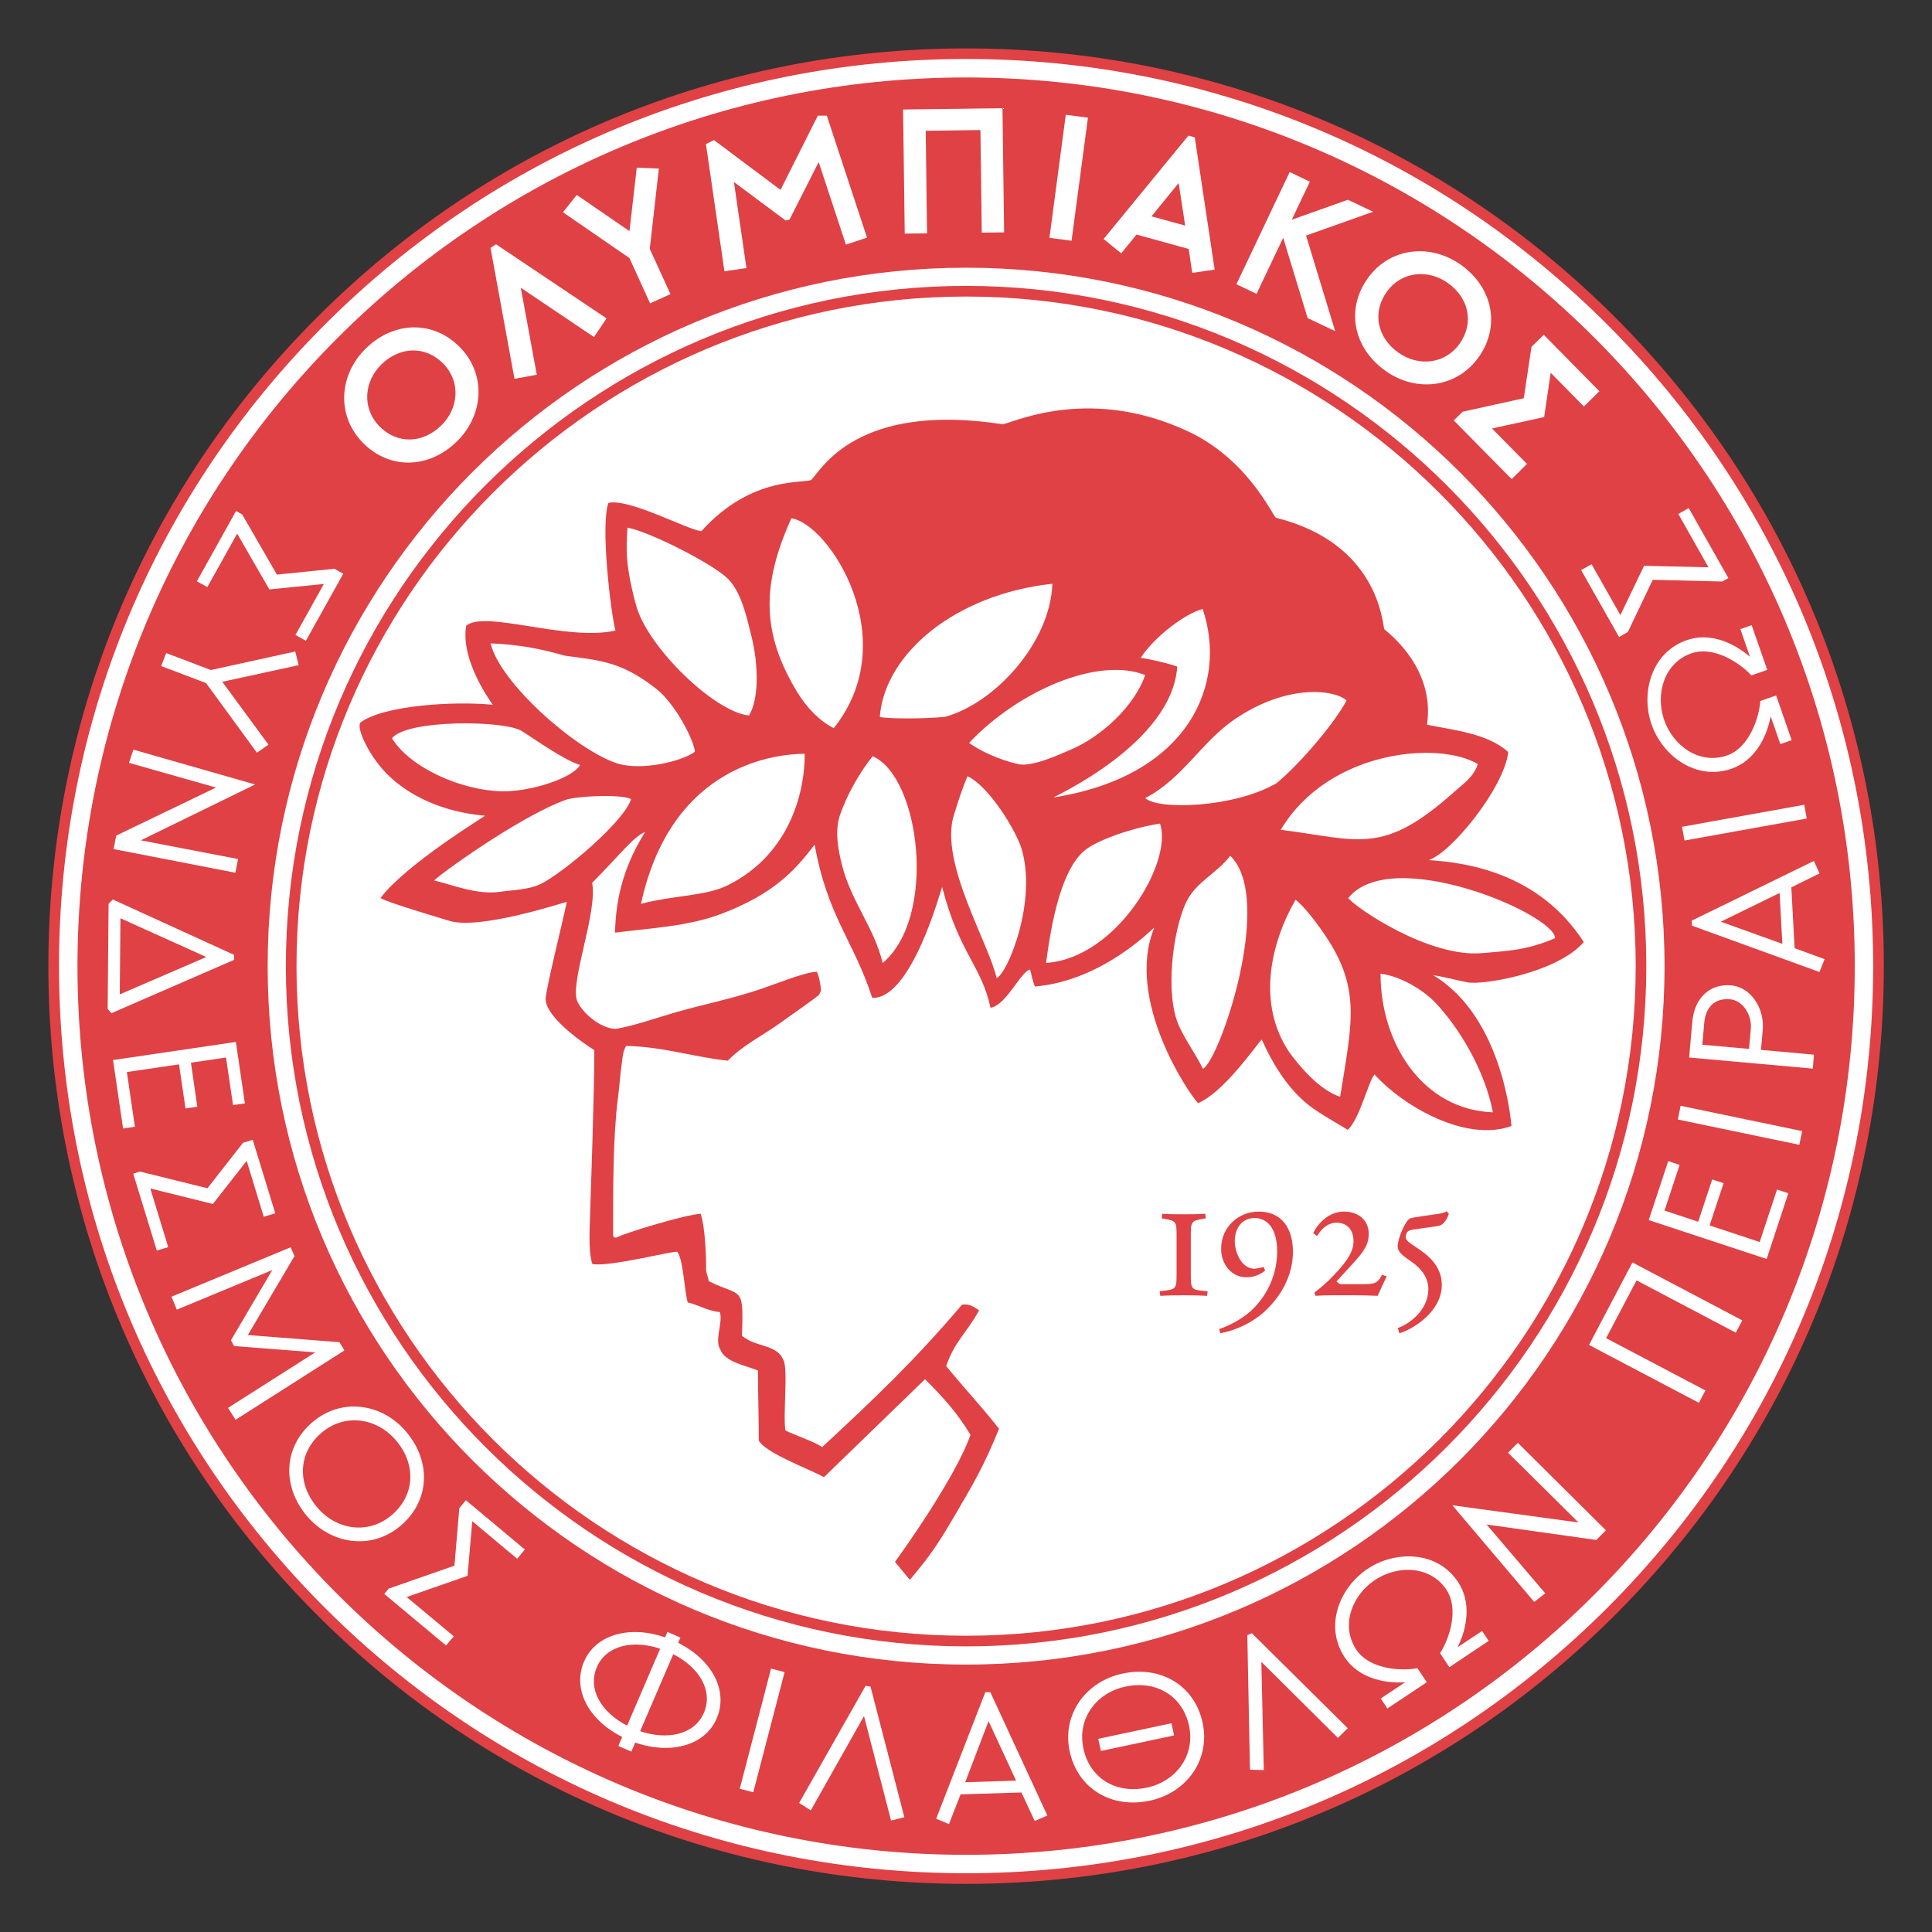 <?xml version="1.0" encoding="UTF-8" standalone="no"?>
<svg
   xmlns:dc="http://purl.org/dc/elements/1.1/"
   xmlns:cc="http://creativecommons.org/ns#"
   xmlns:rdf="http://www.w3.org/1999/02/22-rdf-syntax-ns#"
   xmlns:svg="http://www.w3.org/2000/svg"
   xmlns="http://www.w3.org/2000/svg"
   xmlns:sodipodi="http://sodipodi.sourceforge.net/DTD/sodipodi-0.dtd"
   xmlns:inkscape="http://www.inkscape.org/namespaces/inkscape"
   version="1.1"
   id="Layer_1"
   x="0px"
   y="0px"
   viewBox="0 0 1000 1000"
   xml:space="preserve"
   sodipodi:docname="Olympiakos de El Pireo.svg"
   width="1000"
   height="1000"
   inkscape:version="1.0.1 (3bc2e813f5, 2020-09-07)"><rect x="0" y="0" width="1000" height="1000" fill="#333333" stroke="none"/><defs
   id="defs97" /><sodipodi:namedview
   pagecolor="#ffffff"
   bordercolor="#666666"
   borderopacity="1"
   objecttolerance="10"
   gridtolerance="10"
   guidetolerance="10"
   inkscape:pageopacity="0"
   inkscape:pageshadow="2"
   inkscape:window-width="1920"
   inkscape:window-height="1017"
   id="namedview95"
   showgrid="false"
   inkscape:zoom="0.827"
   inkscape:cx="500"
   inkscape:cy="500"
   inkscape:window-x="-8"
   inkscape:window-y="-8"
   inkscape:window-maximized="1"
   inkscape:current-layer="Layer_1"
   inkscape:document-rotation="0" />
<g
   id="g970"
   transform="matrix(4.524,0,0,4.524,-848.102,-1408.557)"><g
     id="g92">
	<path
   style="clip-rule:evenodd;fill:#df4145;fill-rule:evenodd"
   d="M 223.754,347.647 C 203.922,367.475 193,393.847 193,421.893 c 0,28.045 10.922,54.409 30.754,74.237 19.83,19.845 46.2,30.759 74.246,30.759 28.049,0 54.412,-10.914 74.246,-30.759 C 392.072,476.303 403,449.938 403,421.893 403,393.846 392.072,367.475 372.246,347.647 352.412,327.811 326.049,316.89 298,316.89 c -28.046,0 -54.417,10.921 -74.246,30.757 z"
   id="path2" />
	<path
   style="clip-rule:evenodd;fill:#ffffff;fill-rule:evenodd"
   d="m 224.618,495.284 c -19.602,-19.61 -30.4,-45.678 -30.4,-73.391 0,-27.726 10.799,-53.788 30.4,-73.386 C 244.216,328.9 270.278,318.1 298,318.1 c 27.717,0 53.789,10.8 73.383,30.407 19.605,19.598 30.395,45.66 30.395,73.386 0,27.713 -10.789,53.78 -30.395,73.391 -19.594,19.593 -45.666,30.389 -73.383,30.389 -27.722,0 -53.784,-10.796 -73.382,-30.389 z"
   id="path4" />
	<path
   style="clip-rule:evenodd;fill:#df4145;fill-rule:evenodd"
   d="m 298,320.216 c -56.154,0 -101.668,45.523 -101.668,101.678 0,56.141 45.513,101.67 101.668,101.67 56.15,0 101.674,-45.529 101.674,-101.67 0,-56.155 -45.524,-101.678 -101.674,-101.678 z m 0,181.583 c -44.14,0 -79.909,-35.771 -79.909,-79.905 0,-44.136 35.77,-79.913 79.909,-79.913 44.132,0 79.909,35.777 79.909,79.913 0,44.134 -35.777,79.905 -79.909,79.905 z"
   id="path6" />
	<path
   style="clip-rule:evenodd;fill:#df4145;fill-rule:evenodd"
   d="m 220.173,421.893 c 0,42.909 34.91,77.824 77.827,77.824 42.908,0 77.824,-34.915 77.824,-77.824 0,-42.917 -34.916,-77.831 -77.824,-77.831 -42.918,10e-4 -77.827,34.915 -77.827,77.831 z m 1.217,0 c 0,-42.243 34.367,-76.613 76.61,-76.613 42.239,0 76.611,34.37 76.611,76.613 0,42.235 -34.372,76.607 -76.611,76.607 -42.243,10e-4 -76.61,-34.371 -76.61,-76.607 z"
   id="path8" />
	<path
   style="clip-rule:evenodd;fill:#df4145;fill-rule:evenodd"
   d="m 324.939,459.02 c -1.188,-0.108 -1.229,-0.35 -1.229,-1.87 v -4.473 c 0,-1.517 0.063,-1.646 1.342,-1.87 l 0.373,-0.062 -0.067,-0.527 c -0.532,0.047 -1.493,0.064 -2.487,0.064 -0.942,0 -2.014,-0.017 -2.436,-0.064 l -0.058,0.527 0.368,0.062 c 1.273,0.225 1.336,0.354 1.336,1.87 v 4.473 c 0,1.52 -0.046,1.716 -1.336,1.87 l -0.595,0.069 0.066,0.52 c 0.424,-0.034 1.712,-0.063 2.654,-0.063 0.994,0 2.182,0.028 2.703,0.063 l 0.063,-0.52 z"
   id="path10" />
	<path
   style="clip-rule:evenodd;fill:#df4145;fill-rule:evenodd"
   d="m 331.477,449.972 c -2.283,0 -4.298,1.739 -4.298,4.258 0,1.807 1.212,3.258 2.894,3.258 0.879,0 1.566,-0.315 2.137,-0.765 l -0.138,-0.4 -1.058,0.194 c -1.463,0 -2.273,-1.824 -2.273,-3.178 0,-1.515 0.874,-2.629 2.235,-2.629 2.138,0 2.617,2.275 2.617,3.748 0,3.973 -2.349,6.414 -3.497,7.282 -0.857,0.663 -1.887,1.234 -3.133,1.675 l 0.104,0.479 c 1.588,-0.285 3.554,-1.092 5.091,-2.497 2.286,-2.11 3.235,-4.596 3.235,-6.83 0,-2.679 -1.28,-4.595 -3.916,-4.595 z"
   id="path12" />
	<path
   style="clip-rule:evenodd;fill:#df4145;fill-rule:evenodd"
   d="m 345.594,457.202 c -0.524,1.051 -1.018,1.069 -2.193,1.069 h -2.619 l -0.41,-0.298 1.715,-1.874 c 1.315,-1.43 1.979,-2.258 1.979,-3.579 0,-1.489 -1.098,-2.549 -2.842,-2.549 -1.732,0 -3,1.39 -3.516,2.465 l 0.445,0.33 c 0.572,-0.926 1.293,-1.521 2.242,-1.521 1.188,0 1.931,0.794 1.931,2.139 0,1.377 -1.103,2.651 -2.265,3.88 -0.879,0.926 -1.576,1.493 -2.215,1.973 l 0.137,0.371 c 0.457,-0.034 1.224,-0.063 1.955,-0.063 h 2.172 c 1.244,0 2.172,0.028 2.981,0.063 0.264,-0.61 0.642,-1.4 1.028,-2.234 z"
   id="path14" />
	<path
   style="clip-rule:evenodd;fill:#df4145;fill-rule:evenodd"
   d="m 352.99,449.932 c -0.246,0.148 -0.387,0.224 -1.201,0.332 l -1.537,0.223 c -0.707,0.104 -1.137,0.171 -1.428,0.258 -0.287,0.087 -0.68,0.748 -0.967,1.434 -0.291,0.659 -0.48,1.384 -0.48,1.75 0,0.765 0.791,1.208 1.738,1.893 0.938,0.68 1.773,1.667 1.773,3.045 0,2.417 -2.287,4.035 -3.489,4.419 l 0.167,0.61 c 1.607,-0.479 4.859,-2.497 4.859,-5.532 0,-1.737 -1.013,-2.989 -2.442,-3.972 l -1.027,-0.704 c -0.617,-0.422 -0.745,-0.663 -0.617,-1.052 0.091,-0.354 0.218,-0.524 0.856,-0.615 l 2.783,-0.396 c 0.703,-0.091 1.104,-0.914 1.254,-1.407 z"
   id="path16" />
	<path
   style="clip-rule:evenodd;fill:#df4145;fill-rule:evenodd"
   d="m 351.426,422.925 c 1.153,0.151 2.81,0.608 3.912,0.815 1.824,0.353 10.307,-1.098 13.335,-4.608 -2.411,-3.676 -7.213,-8.75 -17.75,-9.374 2.616,-0.839 8.651,-8.303 9.104,-12.362 -2.407,-2.189 -6.372,-2.509 -9.294,-3.131 0.938,-6.373 -4.223,-10.351 -4.885,-10.917 -0.229,-0.646 -0.619,-9.814 -12.388,-12.757 -0.331,-0.086 -3.144,-6.709 -10.189,-9.944 -10.884,-5.007 -19.23,-1.229 -21.051,-0.75 -16.749,-2.588 -20.782,5.208 -21.908,6.334 -0.515,0.515 -6.706,-0.663 -12.599,5.898 -1.587,-0.166 -8.305,-3.808 -10.639,-3.235 -0.932,2.63 0.297,12.711 0.811,14.603 -5.63,1.264 -14.975,-2.4 -17.083,-0.542 -0.684,4.102 3.037,8.956 3.037,9.035 -4.313,-0.45 -12.537,0.058 -15.117,2.017 -0.554,0.543 0.95,3.864 3.127,6.003 2.341,2.296 6.145,4.257 11.114,4.663 0,0.08 -8.974,5.487 -11.969,9.425 0.89,0.543 7.222,2.396 7.865,2.601 3.5,1.108 13.29,-2.165 13.457,-2.165 -0.552,2.68 -2.366,9.789 -2.424,11.149 0.083,2.064 4.115,4.904 5.572,5.814 0.018,4.581 -0.457,17.924 -0.457,17.924 -0.023,2.04 -0.305,4.926 0.235,6.549 1.976,0.372 9.439,-1.589 9.727,-1.389 0.718,1.039 0.783,4.465 1.186,5.784 1.306,0.309 2.254,0.965 3.674,1.108 0.375,1.183 -0.625,3.172 0.026,4.229 0.521,1.487 2.927,1.875 4.33,2.447 0,2.675 0.1,5.332 0.1,8.008 0.692,1.423 5.988,3.352 7.451,4.2 l 11.566,-11.209 c 2.166,2.161 3.679,3.859 5.202,6.363 -1.739,4.988 -8.218,13.983 -8.644,14.534 l 1.703,2.057 c 2.286,-2.716 3.16,-3.973 5.237,-7.523 2.072,-3.554 3.184,-5.388 4.967,-9.761 -1.949,-2.497 -4.201,-4.887 -6.045,-7.172 0.973,-2.823 2.247,-3.664 3.77,-6.375 -0.651,-0.426 -1.094,-0.766 -1.96,-0.648 -5.531,6.497 -9.922,10.651 -15.998,16.293 -0.783,-0.577 -3.34,-1.451 -4.201,-1.901 -0.306,-1.681 0.334,-7.146 -0.246,-8.072 -0.674,-1.697 -2.943,-1.509 -4.295,-2.462 l -0.434,-0.274 c 0.2,-5.94 -0.035,-4.397 -3.782,-6.26 l -0.323,-1.171 c 0.02,-1.846 -0.134,-5.127 -0.621,-6.557 -1.688,0.087 -8.544,2.143 -9.667,2.732 l -0.275,-0.039 -0.077,-0.251 v -0.56 c 0,-4.723 -0.012,-10.733 0.545,-15.062 0.181,-1.405 0.275,-2.845 0.456,-4.085 0.11,-0.903 0.147,-1.32 0.485,-1.939 4.169,0.08 7.699,1.27 11.636,1.693 1.698,-1.772 4.033,-2.893 6.059,-4.363 1.409,-1.02 3.185,-2.222 4.364,-3.148 l 0.239,-0.486 c 0.012,-0.193 -0.134,-1.536 -0.485,-2.182 -1.341,0.045 -4.39,1.292 -6.302,1.943 -3.254,1.114 -6.644,1.793 -9.699,2.662 -2.294,0.658 -5.027,1.623 -7.03,1.938 -1.784,-0.08 -3.787,-1.857 -4.358,-3.148 -0.92,-2.103 2.34,-10.156 1.691,-13.568 3.141,-3.143 4.653,-5.229 6.063,-5.824 -2.252,3.646 -3.342,7.155 -3.448,11.527 3.77,-0.497 8.323,-0.696 12.115,-2.131 6.13,-2.31 8.55,-5.093 10.727,-7.938 1.49,8.27 4.45,10.944 6.591,17.524 4.554,0.204 7.917,-12.678 8,-12.678 1.926,7.55 4.513,9.023 5.53,13.813 1.802,-0.268 3.467,-4.172 4.532,-4.377 0.199,0.857 0.285,1.223 0.542,1.944 7.768,-0.63 13.592,-6.751 13.673,-6.751 -3.447,8.367 4.182,19.347 5.006,20.096 2.947,-1.236 6.618,-6.597 7.279,-7.276 1.443,3.184 3.326,6.145 6.049,8.002 1.316,0.897 2.424,1.48 3.789,2.333 1.366,-1.229 2.35,-5.499 3.059,-6.34 3.406,3.744 10.539,7.773 15.671,5.903 0.005,-0.002 -0.852,-12.455 -8.966,-17.258 z m 5.126,-24.151 c -0.509,1.502 -1.612,2.199 -2.67,3.148 -8.259,7.385 -10.881,5.504 -19.878,4.367 5.429,-9.116 18.096,-10.207 22.548,-7.515 z m -31.488,-17.741 c 2.893,8.459 -1.484,19.106 -17.065,21.558 0,-0.085 13.579,-6.184 14.157,-14.974 -1.48,-0.531 -4.234,-1.068 -4.189,-0.982 1.593,-2.469 5.183,-5.139 7.097,-5.602 z m -65.805,-9.316 c 2.638,0.498 9.923,4.235 11.527,5.888 1.506,1.555 2.1,4.275 2.68,6.641 0.799,3.27 0.832,7.133 -0.308,8.968 -4.003,-0.417 -11.62,-7.864 -12.905,-12.574 -1.284,-4.71 -1.143,-6.584 -0.994,-8.923 z m -26.952,24.101 c 1.748,-2.177 12.88,-2.058 14.834,-0.84 1.501,0.933 4.776,3.297 6.69,3.897 -0.831,1.499 -5.635,3.07 -8.936,3.012 -4.612,-0.09 -10.47,-2.662 -12.588,-6.069 z m 16.972,16.696 c -1.352,0.642 -3.227,0.675 -4.623,0.874 -2.653,0.371 -5.428,-0.816 -7.505,-1.293 0.007,-0.237 9.436,-7.165 14.995,-9.217 1.189,-0.446 6.439,-0.704 7.521,-0.098 -0.783,2.595 -7.907,8.563 -10.388,9.734 z m 8.731,-13.844 c -4.675,-1.559 -13.326,-9.161 -14.414,-13.711 3.439,0.15 5.777,0.642 8.508,1.413 4.127,0.555 6.491,0.685 10.483,3.816 2,1.573 4.189,5.561 4.39,7.167 -1.398,1.071 -6.133,2.259 -8.967,1.315 z m 12.748,13.952 c -2.558,1.28 -6.081,1.127 -9.957,2.138 3.542,-16.243 15.826,-17.141 18.735,-17.169 0.04,4.097 -1.551,11.42 -8.778,15.031 z m 7.975,-21.993 c -4.112,-6.727 -4.195,-12.305 -0.726,-19.975 4.244,0.566 12.971,13.842 4.852,24.01 -1.619,-0.823 -3.076,-2.332 -4.126,-4.035 z m 9.722,30.903 c -0.983,-4.115 -3.676,-7.087 -4.712,-11.436 -0.308,-1.275 -0.823,-3.588 -0.174,-5.486 0.849,-2.464 2.318,-4.962 3.741,-6.739 5.429,2.37 7.42,18.369 1.145,23.661 z m -0.328,-28.178 c 0.568,-7.223 8.632,-14.002 19.746,-15.213 -0.246,6.789 -6.605,13.642 -12.224,15.213 -2.369,0.276 -7.122,0.24 -7.522,0 z m 13.361,29.904 c -0.824,-3.886 -6.566,-13.247 -4.896,-18.608 0.436,-1.429 0.923,-2.949 1.556,-4.492 2.452,1.097 5.563,6.235 6.18,8.242 1.854,6.063 -1.594,14.356 -2.84,14.858 z m 2.459,-24.484 c -2.184,-0.504 -4.307,-1.482 -5.608,-2.424 5.747,-6.071 14.85,-9.883 20.153,-7.762 -1.234,3.566 -5.035,7.086 -8.619,8.578 -0.947,0.395 -4.299,1.99 -5.926,1.608 z m 3.198,22.748 c 0.589,-4.368 1.722,-11.078 4.764,-13.123 1.981,-1.339 6.103,-2.522 8.275,-2.818 1.526,4.383 -4.961,15.419 -13.039,15.941 z m 17.943,12.11 c -0.738,-1.554 -2.068,-3.384 -2.754,-4.955 -1.578,-3.572 -0.71,-10.739 0.816,-14.042 1.115,-2.39 3.607,-3.396 5.07,-5.373 5.143,4.927 -1.267,23.541 -3.132,24.37 z M 318.5,402.654 c 4.227,-2.166 6.445,-6.424 10.178,-8.973 6.245,-4.265 11.68,-3.344 12.848,-2.178 -1.359,2.566 -5.315,7.24 -8,9.452 -4.86,2.837 -13.65,3.094 -15.026,1.699 z m 22.295,34.179 c -2.346,-0.733 -4.684,-3.527 -5.82,-5.093 -3.709,-5.51 -2.182,-12.397 0.721,-17.455 0.926,0.748 1.99,2.103 2.914,3.401 4.688,6.516 3.578,10.464 2.185,19.147 z m 0.932,-22.736 c 4.953,-6.166 23.661,1.874 23.661,4.595 -3.286,1.429 -5.659,1.459 -8.31,1.705 -6.088,0.564 -14.512,-5.185 -15.351,-6.3 z m 3.689,8.659 c 2.293,0.269 4.924,1.892 6.254,3.291 2.791,2.943 5.693,7.796 6.602,12.568 -7.944,-0.291 -12.848,-7.755 -12.856,-15.859 z"
   id="path18" />
	<path
   style="clip-rule:evenodd;fill:#ffffff;fill-rule:evenodd"
   d="m 238.199,352.971 c 2.007,2.066 1.755,5.115 -0.262,7.07 -2.144,2.097 -5.069,2.131 -7.076,0.068 -2.003,-2.069 -1.757,-5.118 0.264,-7.079 2.139,-2.083 5.066,-2.117 7.074,-0.059 z m 1.915,-1.867 c -3.025,-3.102 -7.532,-3.054 -10.776,0.101 -3.078,2.988 -3.419,7.652 -0.392,10.768 3.027,3.115 7.533,3.064 10.773,-0.093 3.081,-3.001 3.419,-7.655 0.395,-10.776 z"
   id="path20" />
	<polygon
   style="clip-rule:evenodd;fill:#ffffff;fill-rule:evenodd"
   points="255.428,349.915 247.05,344.273 248.882,354.225 246.33,354.694 243.59,339.717 244.221,339.299 256.864,347.78 "
   id="polygon22" />
	<polygon
   style="clip-rule:evenodd;fill:#ffffff;fill-rule:evenodd"
   points="260.321,330.538 262.85,330.638 261.81,339.819 264.174,345.001 261.845,346.061 259.486,340.88 251.876,335.635 253.462,333.659 259.486,337.797 "
   id="polygon24" />
	<polygon
   style="clip-rule:evenodd;fill:#ffffff;fill-rule:evenodd"
   points="268.234,327.835 269.161,327.383 276.768,333.079 281.034,324.588 282.065,324.588 286.664,338.539 284.249,339.343 281.133,329.896 277.799,336.474 277.352,336.58 271.438,332.179 272.87,342.022 270.35,342.386 "
   id="polygon26" />
	<polygon
   style="clip-rule:evenodd;fill:#ffffff;fill-rule:evenodd"
   points="302.35,337.936 299.793,337.971 299.641,326.231 293.38,326.314 293.531,338.054 290.979,338.082 290.791,323.88 302.163,323.732 "
   id="polygon28" />
	<polygon
   style="clip-rule:evenodd;fill:#ffffff;fill-rule:evenodd"
   points="310.067,338.896 307.536,338.563 309.404,324.482 311.942,324.814 "
   id="polygon30" />
	<path
   style="clip-rule:evenodd;fill:#ffffff;fill-rule:evenodd"
   d="m 323.065,337.164 -3.853,-1.06 3.109,-3.809 z m 3.373,5.032 -2.275,-15.128 -0.726,-0.2 -9.705,11.828 2.017,1.641 1.75,-2.148 5.973,1.65 0.399,2.738 z"
   id="path32" />
	<polygon
   style="clip-rule:evenodd;fill:#ffffff;fill-rule:evenodd"
   points="341.686,334.207 344.566,335.579 336.896,338.305 340.227,349.243 337.072,347.741 334.277,338.557 331.232,344.972 328.928,343.872 335.021,331.034 337.33,332.139 335.261,336.49 "
   id="polygon34" />
	<path
   style="clip-rule:evenodd;fill:#ffffff;fill-rule:evenodd"
   d="m 354.453,350.689 c -1.67,2.341 -4.714,2.633 -6.996,1.001 -2.445,-1.732 -3.005,-4.607 -1.33,-6.947 1.668,-2.341 4.715,-2.64 6.998,-1.006 2.438,1.738 3.003,4.604 1.328,6.952 z m 2.178,1.544 c 2.521,-3.528 1.664,-7.96 -2.018,-10.579 -3.498,-2.494 -8.138,-1.998 -10.658,1.538 -2.528,3.528 -1.675,7.951 2.016,10.582 3.489,2.497 8.14,1.993 10.66,-1.541 z"
   id="path36" />
	<polygon
   style="clip-rule:evenodd;fill:#ffffff;fill-rule:evenodd"
   points="364.885,354.003 364.137,359.068 358.168,360.373 362.174,364.43 360.42,366.168 353.791,359.451 354.81,358.457 361.805,356.915 362.688,351.032 364.09,349.653 370.455,356.114 368.684,357.863 "
   id="polygon38" />
	<polygon
   style="clip-rule:evenodd;fill:#ffffff;fill-rule:evenodd"
   points="224.523,378.163 218.284,378.787 214.601,372.403 211.189,378.524 209.992,377.861 214.473,369.813 215.175,370.208 219.15,377.095 225.724,376.422 226.741,376.992 222.463,384.669 221.269,383.999 "
   id="polygon40" />
	<polygon
   style="clip-rule:evenodd;fill:#ffffff;fill-rule:evenodd"
   points="218.184,396.551 216.861,397.47 211.044,389.504 205.911,387.56 206.479,386.069 211.6,388.012 221.246,385.891 221.636,387.456 212.897,389.355 "
   id="polygon42" />
	<path
   style="clip-rule:evenodd;fill:#ffffff;fill-rule:evenodd"
   d="m 201.17,425.116 0.077,-8.705 9.825,4.435 z m -0.961,2.16 14.035,-6.104 0.009,-0.571 -13.877,-6.339 -0.486,0.498 -0.105,12.021 z"
   id="path44" />
	<polygon
   style="clip-rule:evenodd;fill:#ffffff;fill-rule:evenodd"
   points="208.692,438.172 207.948,433.129 201.984,434.005 202.901,440.262 201.55,440.468 200.398,432.633 214.455,430.563 215.486,437.593 214.13,437.787 213.326,432.346 209.311,432.935 210.043,437.977 "
   id="polygon46" />
	<polygon
   style="clip-rule:evenodd;fill:#ffffff;fill-rule:evenodd"
   points="215.69,444.166 211.824,449.103 204.664,447.327 206.713,454.037 205.408,454.431 202.71,445.636 203.477,445.393 211.203,447.303 215.27,442.102 216.381,441.76 218.962,450.167 217.644,450.566 "
   id="polygon48" />
	<polygon
   style="clip-rule:evenodd;fill:#ffffff;fill-rule:evenodd"
   points="220.72,454.054 221.163,455.059 215.824,464.096 226.306,464.918 226.869,465.86 214.415,473.795 213.555,472.429 223.534,466.078 214.244,465.357 213.895,464.685 218.622,456.66 207.697,461.191 207.083,459.711 "
   id="polygon50" />
	<path
   style="clip-rule:evenodd;fill:#ffffff;fill-rule:evenodd"
   d="m 232.253,484.721 c -2.675,2.253 -6.321,1.676 -8.511,-0.925 -2.341,-2.782 -2.128,-6.298 0.545,-8.544 2.675,-2.252 6.316,-1.676 8.511,0.925 2.336,2.785 2.13,6.298 -0.545,8.544 z m 1.025,1.217 c 3.324,-2.789 3.599,-7.282 0.689,-10.744 -2.76,-3.293 -7.39,-3.967 -10.71,-1.165 -3.324,2.794 -3.599,7.287 -0.688,10.756 2.765,3.275 7.389,3.954 10.709,1.153 z"
   id="path52" />
	<polygon
   style="clip-rule:evenodd;fill:#ffffff;fill-rule:evenodd"
   points="241.5,485.396 240.962,491.642 233.997,494.072 239.383,498.564 238.498,499.615 231.433,493.718 231.945,493.106 239.462,490.481 240.02,483.895 240.769,482.996 247.515,488.632 246.638,489.694 "
   id="polygon54" />
	<path
   style="clip-rule:evenodd;fill:#ffffff;fill-rule:evenodd"
   d="m 267.995,507.331 c -1.078,2.505 -4.179,3.132 -7.289,2.092 l 3.792,-8.813 c 3.066,1.589 4.568,4.23 3.497,6.721 z m 1.468,0.635 c 1.351,-3.149 -0.485,-6.682 -4.407,-8.657 l 0.264,-0.6 -1.492,-0.647 -0.269,0.627 c -3.927,-1.393 -7.914,-0.393 -9.265,2.756 -1.358,3.149 0.463,6.659 4.36,8.636 l -0.44,1.036 1.492,0.639 0.441,-1.034 c 3.956,1.383 7.964,0.399 9.316,-2.756 z m -10.248,0.818 c -3.023,-1.571 -4.529,-4.207 -3.452,-6.705 1.071,-2.498 4.177,-3.127 7.232,-2.093 z"
   id="path56" />
	<polygon
   style="clip-rule:evenodd;fill:#ffffff;fill-rule:evenodd"
   points="273.649,516.408 272.104,516.009 275.684,502.257 277.236,502.663 "
   id="polygon58" />
	<polygon
   style="clip-rule:evenodd;fill:#ffffff;fill-rule:evenodd"
   points="289.415,519.643 286.32,507.692 280.233,518.477 278.899,517.632 286.501,504.229 287.064,504.315 290.936,519.266 "
   id="polygon60" />
	<path
   style="clip-rule:evenodd;fill:#ffffff;fill-rule:evenodd"
   d="m 303.719,515.077 -5.821,0.183 2.671,-6.991 z m 3.578,3.995 -6.529,-14.124 -0.574,0.017 -5.617,14.473 1.463,0.61 1.329,-3.4 6.962,-0.217 1.518,3.264 z"
   id="path62" />
	<polygon
   style="clip-rule:evenodd;fill:#ffffff;fill-rule:evenodd"
   points="340.543,510.189 331.781,501.49 332.06,513.871 330.478,513.825 330.175,498.433 330.694,498.209 341.664,509.082 "
   id="polygon64" />
	<path
   style="clip-rule:evenodd;fill:#ffffff;fill-rule:evenodd"
   d="m 354.235,499.815 2.798,-1.862 0.759,1.137 -4.504,3.007 -1.058,-1.6 c 1.172,-1.853 2.137,-5.141 0.72,-7.266 -1.835,-2.754 -5.561,-2.852 -8.179,-1.102 -2.628,1.748 -3.955,5.218 -2.12,7.977 1.423,2.128 4.83,2.493 6.991,2.111 l 1.068,1.601 -4.51,3.005 -0.762,-1.144 2.796,-1.856 c -2.601,0.171 -5.417,-0.594 -6.905,-2.836 -2.41,-3.607 -0.564,-8.03 2.591,-10.132 3.155,-2.105 7.95,-2.121 10.362,1.49 1.497,2.247 1.115,5.128 -0.047,7.47 z"
   id="path66" />
	<polygon
   style="clip-rule:evenodd;fill:#ffffff;fill-rule:evenodd"
   points="386.803,462.415 386.065,463.827 374.709,457.842 371.225,464.455 382.586,470.433 381.842,471.85 369.268,465.231 374.241,455.791 "
   id="polygon68" />
	<polygon
   style="clip-rule:evenodd;fill:#ffffff;fill-rule:evenodd"
   points="384.666,446.725 383.064,451.556 388.797,453.452 390.78,447.446 392.072,447.875 389.593,455.396 376.102,450.944 378.332,444.195 379.637,444.628 377.909,449.857 381.763,451.132 383.361,446.292 "
   id="polygon70" />
	<polygon
   style="clip-rule:evenodd;fill:#ffffff;fill-rule:evenodd"
   points="393.66,440.765 393.33,442.33 379.431,439.438 379.75,437.868 "
   id="polygon72" />
	<path
   style="clip-rule:evenodd;fill:#ffffff;fill-rule:evenodd"
   d="m 385.402,425.682 c 1.475,0.132 2.52,1.784 2.378,3.396 l -0.206,2.28 -5.344,-0.474 0.223,-2.51 c 0.167,-1.84 1.24,-2.847 2.949,-2.692 z m 0.143,-1.588 c -2.456,-0.225 -4.207,1.428 -4.458,4.138 l -0.364,4.114 14.145,1.268 0.143,-1.595 -6.07,-0.548 0.207,-2.287 c 0.215,-2.478 -1.378,-4.897 -3.603,-5.09 z"
   id="path74" />
	<path
   style="clip-rule:evenodd;fill:#ffffff;fill-rule:evenodd"
   d="m 391.077,413.52 0.312,5.818 -7.043,-2.533 z m 3.921,-3.665 -13.98,6.83 0.036,0.577 14.579,5.299 0.59,-1.469 -3.431,-1.257 -0.376,-6.957 3.228,-1.595 z"
   id="path76" />
	<polygon
   style="clip-rule:evenodd;fill:#ffffff;fill-rule:evenodd"
   points="393.895,403.426 394.176,405.003 380.195,407.518 379.91,405.947 "
   id="polygon78" />
	<path
   style="clip-rule:evenodd;fill:#ffffff;fill-rule:evenodd"
   d="m 387.684,386.503 -1.098,-3.172 1.292,-0.451 1.782,5.114 -1.816,0.629 c -1.5,-1.605 -4.436,-3.365 -6.854,-2.526 -3.126,1.08 -4.156,4.659 -3.121,7.636 1.037,2.983 4.065,5.139 7.195,4.052 2.411,-0.834 3.625,-4.04 3.808,-6.235 l 1.806,-0.628 1.776,5.115 -1.295,0.45 -1.104,-3.171 c -0.486,2.561 -1.925,5.099 -4.469,5.984 -4.098,1.423 -7.916,-1.487 -9.162,-5.065 -1.247,-3.577 -0.059,-8.224 4.039,-9.647 2.557,-0.886 5.244,0.206 7.221,1.915 z"
   id="path80" />
	<polygon
   style="clip-rule:evenodd;fill:#ffffff;fill-rule:evenodd"
   points="372.857,381.73 375.57,376.084 382.939,376.262 379.487,370.157 380.675,369.482 385.215,377.49 384.518,377.885 376.561,377.689 373.714,383.663 372.707,384.233 368.365,376.575 369.564,375.907 "
   id="polygon82" />
	<polygon
   style="clip-rule:evenodd;fill:#ffffff;fill-rule:evenodd"
   points="214.707,409.638 214.398,411.204 200.466,408.495 200.772,406.924 200.813,406.93 212.181,401.455 202.225,398.632 202.728,397.121 216.656,401.106 203.576,407.495 "
   id="polygon84" />
	<path
   style="clip-rule:evenodd;fill:#ffffff;fill-rule:evenodd"
   d="m 323.511,508.813 c 0.72,3.412 -1.497,6.36 -4.825,7.064 -3.549,0.76 -6.549,-1.075 -7.267,-4.493 -0.734,-3.418 1.492,-6.359 4.81,-7.065 3.55,-0.759 6.549,1.081 7.282,4.494 z m 1.553,-0.333 c -0.89,-4.245 -4.731,-6.596 -9.149,-5.654 -4.195,0.888 -6.968,4.647 -6.065,8.889 0.904,4.241 4.732,6.597 9.158,5.658 4.193,-0.891 6.96,-4.651 6.056,-8.893 z"
   id="path86" />
	<polygon
   style="clip-rule:evenodd;fill:#ffffff;fill-rule:evenodd"
   points="321.498,508.51 321.795,509.904 313.424,511.683 313.121,510.293 "
   id="polygon88" />
	<polygon
   style="clip-rule:evenodd;fill:#ffffff;fill-rule:evenodd"
   points="360.004,477.56 361.129,476.435 371.2,486.435 370.08,487.563 370.051,487.535 357.551,485.773 364.262,493.649 362.998,494.627 353.637,483.574 368.063,485.54 "
   id="polygon90" />
</g></g>
</svg>
